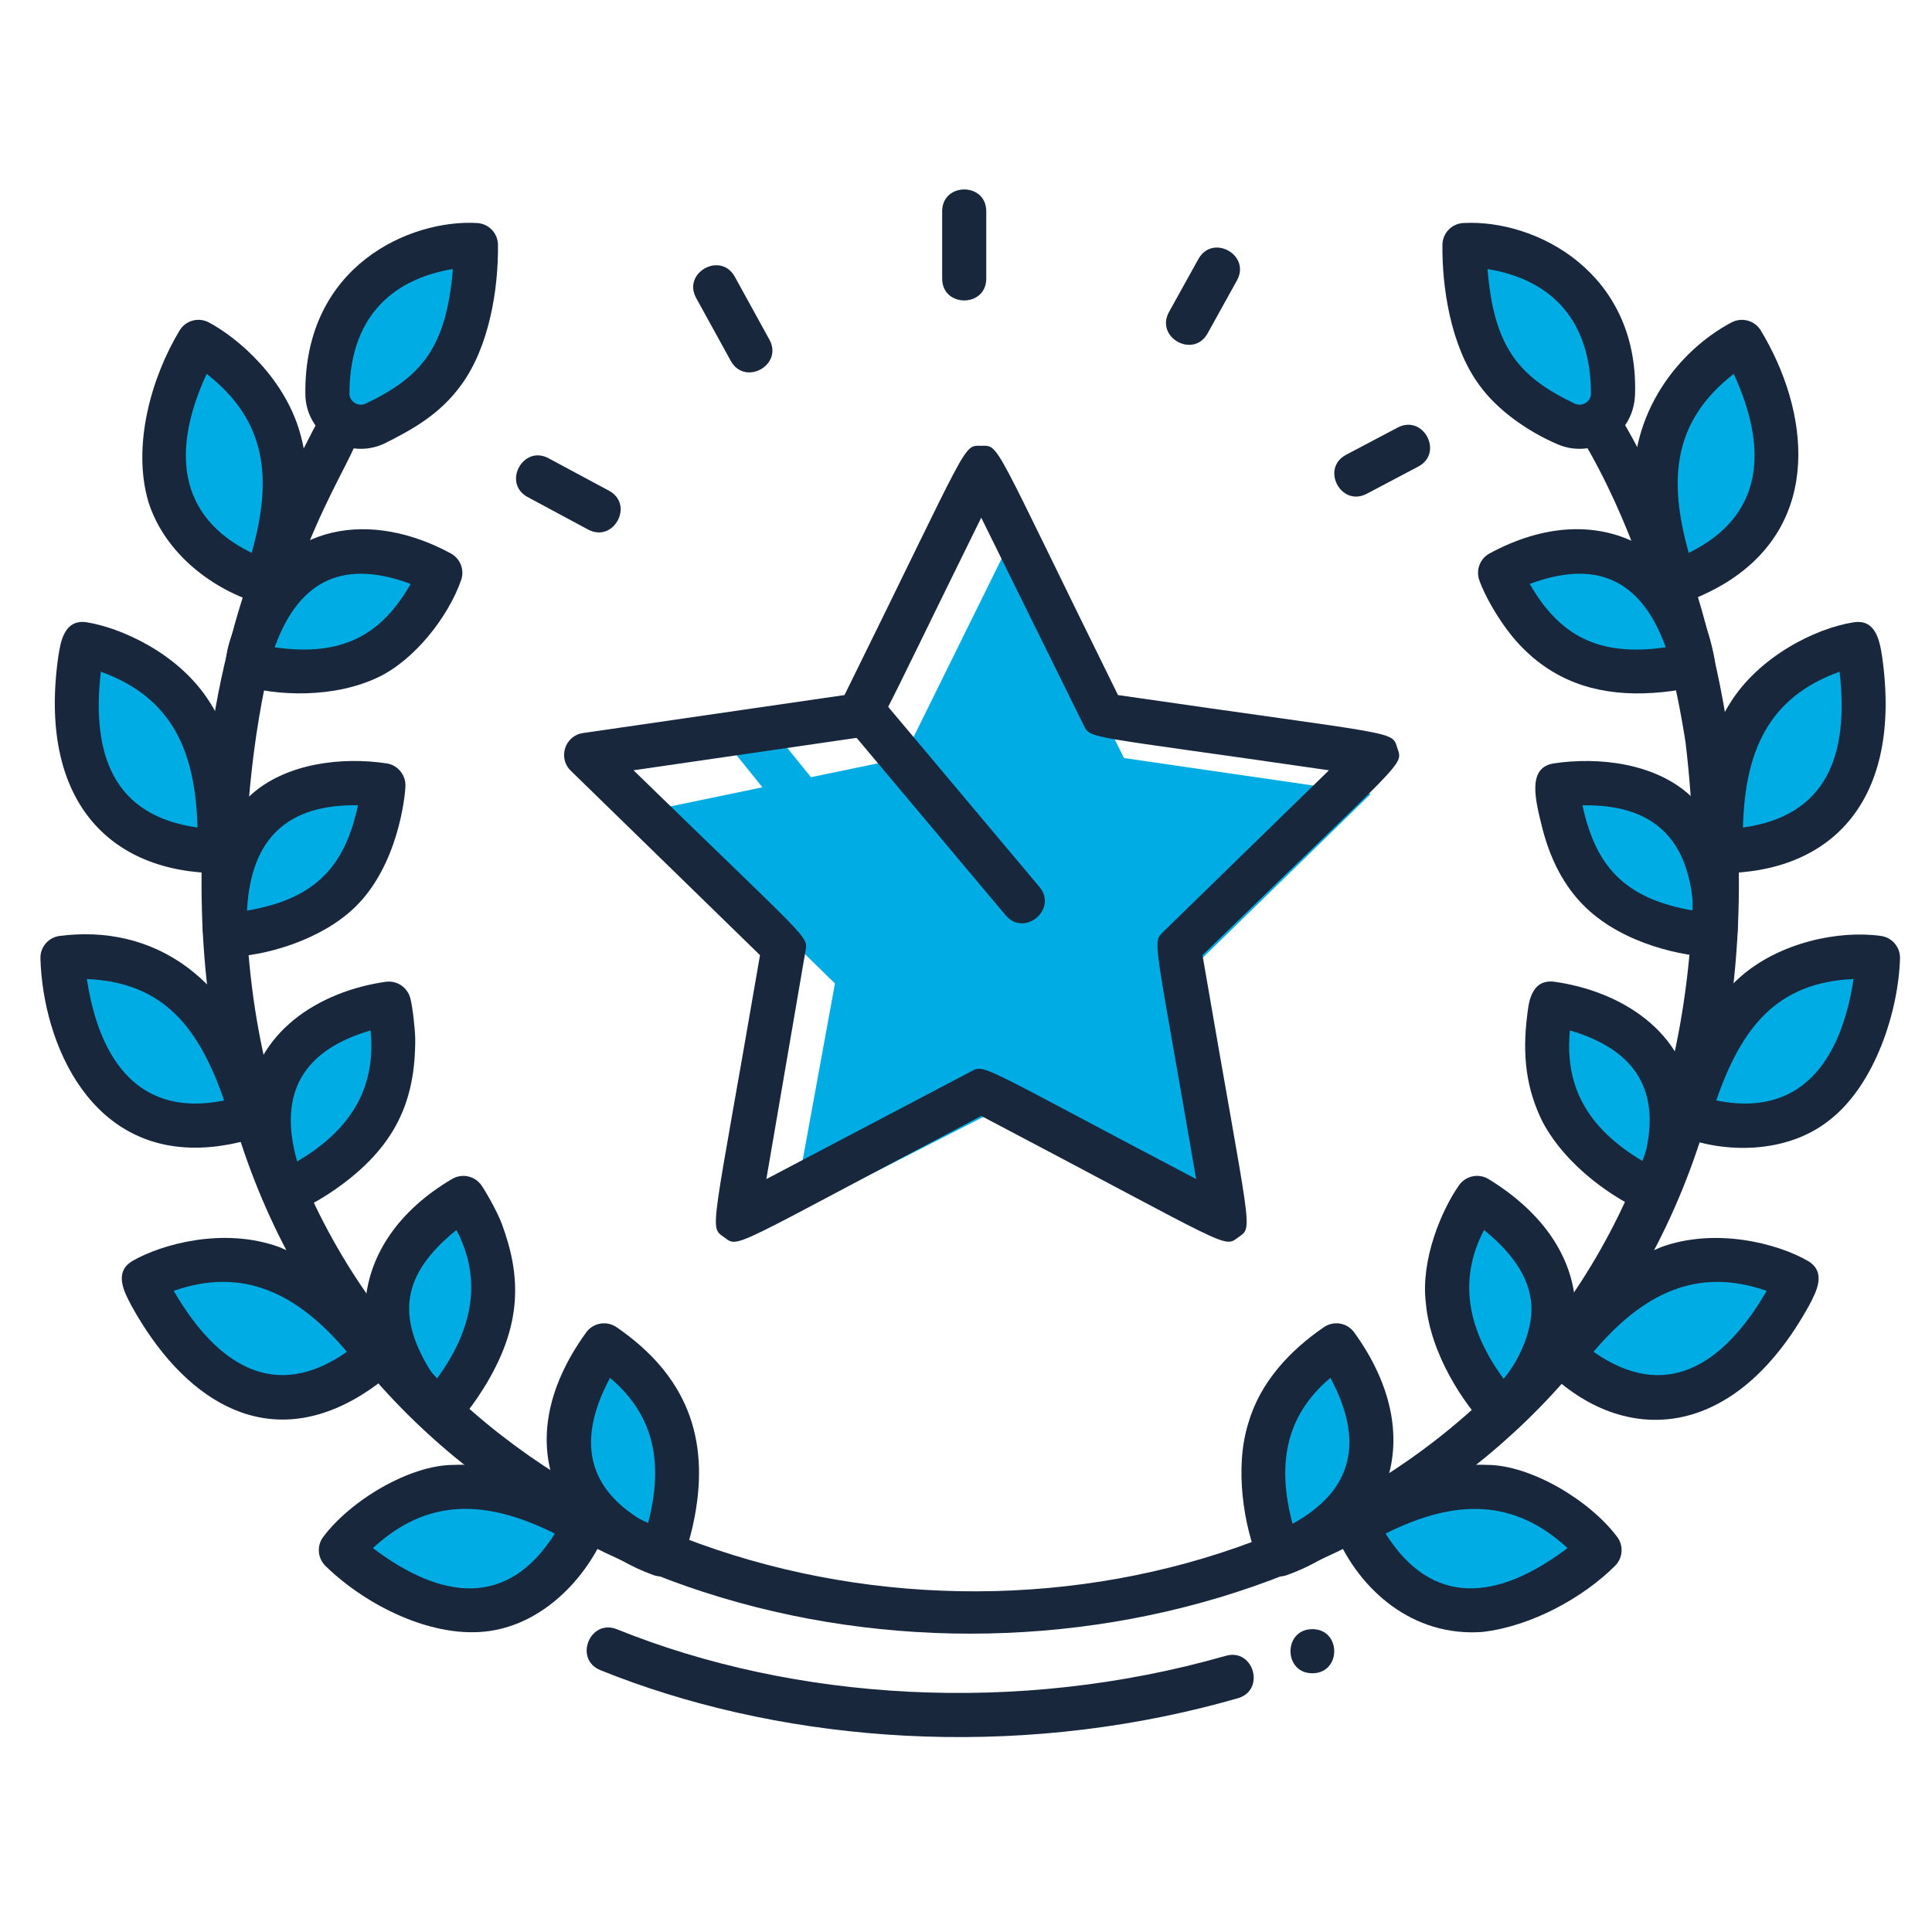 <svg width="80" height="80" viewBox="0 0 80 80" fill="none" xmlns="http://www.w3.org/2000/svg">
<path d="M41.971 22.127L46.542 31.389L56.763 32.874L49.367 40.083L50.793 50.583L41.651 45.777L32.829 50.264L34.574 40.722L27.178 33.513L37.399 31.389L41.971 22.127Z" fill="#00ACE4"/>
<path d="M35.598 37.598L30.538 31.32C29.781 30.382 31.201 29.234 31.96 30.175L37.02 36.451C37.777 37.391 36.357 38.538 35.598 37.598Z" fill="#00ACE4"/>
<path d="M41.64 37.897L35.248 30.288C34.472 29.365 35.871 28.188 36.647 29.113L43.038 36.723C43.814 37.645 42.418 38.822 41.64 37.897Z" fill="#18273C"/>
<path d="M54.342 69.286C53.136 69.286 53.134 67.46 54.342 67.46C55.548 67.46 55.55 69.286 54.342 69.286Z" fill="#18273C"/>
<path d="M10.244 27.544C13.776 28.62 17.106 27.019 18.233 23.763C14.229 21.592 10.952 23.577 10.244 27.544Z" fill="#00ACE4"/>
<path d="M10.988 24.148C11.61 22.574 12.049 20.134 11.598 18.42C11.096 16.326 9.27 14.748 8.219 14.201C7.248 15.777 6.393 18.444 7.016 20.552C7.603 22.4 9.411 23.697 10.988 24.148Z" fill="#00ACE4"/>
<path d="M15.874 32.557C14.475 32.322 12.246 32.474 10.957 33.677C9.571 34.955 9.154 37.276 9.334 38.761C10.467 38.748 12.695 38.276 14.057 36.959C15.295 35.755 15.833 33.713 15.874 32.557Z" fill="#00ACE4"/>
<path d="M7.295 35.071C8.294 35.316 9.076 35.288 9.076 35.288C9.21 33.495 8.913 31.298 7.944 29.654C6.885 27.938 4.775 26.924 3.454 26.715C3.04 28.048 2.275 33.873 7.295 35.071Z" fill="#00ACE4"/>
<path d="M11.812 49.412C12.921 48.97 14.783 47.727 15.663 46.077C16.435 44.568 16.362 42.592 16.105 41.6C12.773 42.065 10.553 44.304 11.253 47.626C11.428 48.685 11.812 49.412 11.812 49.412Z" fill="#00ACE4"/>
<path d="M10.437 46.236C9.512 42.789 7.815 40.226 4.38 39.74C3.362 39.591 2.586 39.703 2.586 39.703C2.647 41.668 3.515 44.447 5.174 45.718C6.711 46.932 8.97 46.814 10.437 46.236Z" fill="#00ACE4"/>
<path d="M18.133 58.51C18.133 58.51 18.675 57.965 19.215 57.102C21.183 53.983 20.249 51.921 19.874 50.906C19.731 50.559 19.288 49.791 19.186 49.647C17.898 50.416 16.309 51.96 16.068 53.673C15.775 55.374 16.85 57.372 18.133 58.51Z" fill="#00ACE4"/>
<path d="M15.664 56.14C14.623 54.779 12.98 53.212 11.262 52.544C9.396 51.86 7.122 52.369 5.952 53.042C6.345 54.127 9.395 59.863 14.191 57.204C15.101 56.698 15.664 56.14 15.664 56.14Z" fill="#00ACE4"/>
<path d="M25.012 55.751C25.012 55.751 24.556 56.376 24.14 57.304C23.006 59.859 23.488 61.878 25.746 63.554C26.617 64.129 27.37 64.406 27.37 64.406C27.837 63.323 28.347 61.005 27.781 59.228C27.368 57.795 26.249 56.596 25.012 55.751Z" fill="#00ACE4"/>
<path d="M18.815 61.615C16.723 61.743 14.844 63.259 14.114 64.233C14.964 65.077 17.646 67.058 20.173 66.672C22.117 66.372 23.582 64.667 24.217 63.168C22.447 62.241 20.866 61.536 18.815 61.615Z" fill="#00ACE4"/>
<path d="M15.536 17.581C17.562 16.609 19.812 15.09 19.706 10.19C17.385 10.096 13.514 11.585 13.557 16.358C13.568 17.324 14.582 18.015 15.536 17.581Z" fill="#00ACE4"/>
<path d="M62.116 23.764C62.434 24.684 63.548 26.523 65.079 27.262C66.77 28.069 68.927 27.904 70.106 27.544C69.8 25.835 68.682 23.93 67.106 23.214C65.532 22.545 63.471 23.028 62.116 23.764Z" fill="#00ACE4"/>
<path d="M69.361 24.147C69.361 24.147 70.115 23.931 70.996 23.39C73.044 22.122 73.675 20.425 73.527 18.354C73.397 16.971 72.823 15.327 72.13 14.2C70.524 15.035 68.359 17.233 68.575 20.44C68.629 21.701 69.028 23.306 69.361 24.147Z" fill="#00ACE4"/>
<path d="M71.015 38.761C71.182 37.379 70.834 35.008 69.391 33.676C68.124 32.493 65.921 32.315 64.474 32.557C64.474 32.557 64.48 32.723 64.52 32.993C64.99 36.241 66.564 37.819 69.292 38.507C70.257 38.752 71.015 38.761 71.015 38.761Z" fill="#00ACE4"/>
<path d="M71.272 35.288C72.903 35.343 74.98 34.675 76.115 33.157C77.329 31.657 77.353 28.197 76.893 26.715C76.893 26.715 76.12 26.837 75.186 27.28C72.028 28.78 71.008 31.753 71.272 35.288Z" fill="#00ACE4"/>
<path d="M68.537 49.413C69.275 48.012 69.533 45.669 68.613 44.118C67.745 42.615 65.676 41.801 64.244 41.601C64.125 42.057 63.965 43.302 64.161 44.503C64.262 45.018 64.416 45.551 64.686 46.077C65.484 47.573 67.223 48.888 68.537 49.413Z" fill="#00ACE4"/>
<path d="M72.65 41.196C71.614 42.11 70.991 43.364 70.549 44.391C70.131 45.42 69.912 46.236 69.912 46.236C74.505 48.046 77.617 44.405 77.763 39.704C76.579 39.533 74.242 39.773 72.65 41.196Z" fill="#00ACE4"/>
<path d="M61.162 49.647C60.838 50.104 59.718 52.082 59.949 53.899C60.102 55.704 61.343 57.631 62.216 58.509C63.197 57.639 64.615 55.611 64.281 53.672C64.037 51.94 62.419 50.397 61.162 49.647Z" fill="#00ACE4"/>
<path d="M64.685 56.14C67.496 58.924 71.335 58.694 74.105 53.672C74.307 53.289 74.396 53.042 74.396 53.042C74.396 53.042 73.712 52.649 72.708 52.414C69.329 51.624 66.841 53.324 64.685 56.14Z" fill="#00ACE4"/>
<path d="M55.335 55.751C52.675 57.566 51.941 59.839 52.48 62.682C52.67 63.693 52.978 64.406 52.978 64.406C56.683 63.039 58.11 59.551 55.335 55.751Z" fill="#00ACE4"/>
<path d="M61.534 61.615C60.203 61.563 58.82 61.76 56.131 63.167C58.101 67.814 62.889 67.559 66.234 64.232C65.51 63.267 63.635 61.743 61.534 61.615Z" fill="#00ACE4"/>
<path d="M64.813 17.581C65.765 18.014 66.78 17.325 66.791 16.358C66.833 11.813 63.238 10.085 60.642 10.19C60.642 10.19 60.624 11.018 60.777 12.071C61.222 15.175 62.454 16.449 64.813 17.581Z" fill="#00ACE4"/>
<path d="M11.372 26.804C14.174 27.205 15.789 26.3 17.005 24.179C14.345 23.193 12.425 23.885 11.372 26.804ZM9.977 28.375C8.847 28.029 9.499 26.373 10.029 25.317C11.737 21.591 15.4 21.143 18.668 22.917C19.061 23.13 19.241 23.596 19.095 24.019C18.565 25.537 17.174 27.321 15.664 28.042C13.809 28.928 11.452 28.82 9.977 28.375Z" fill="#18273C"/>
<path d="M68.976 26.803C67.917 23.861 65.975 23.201 63.343 24.179C64.573 26.317 66.186 27.207 68.976 26.803ZM63.093 26.873C62.271 26.075 61.516 24.771 61.253 24.019C61.106 23.596 61.287 23.13 61.68 22.917C66.231 20.447 70.214 22.765 71.004 27.341C71.082 27.795 70.812 28.24 70.371 28.374C70.337 28.384 69.528 28.628 68.44 28.692C66.385 28.826 64.56 28.331 63.093 26.873Z" fill="#18273C"/>
<path d="M8.558 15.481C7.119 18.593 7.314 21.378 10.422 22.893C11.285 19.82 11.062 17.44 8.558 15.481ZM10.736 24.982C8.886 24.45 6.839 22.97 6.146 20.784C5.461 18.47 6.26 15.631 7.44 13.678C7.692 13.269 8.215 13.125 8.64 13.347C9.846 13.982 11.895 15.719 12.484 18.153C12.98 20.051 12.538 22.649 11.835 24.44C11.66 24.884 11.177 25.11 10.736 24.982Z" fill="#18273C"/>
<path d="M71.79 15.481C69.281 17.439 69.066 19.83 69.927 22.894C73.04 21.371 73.226 18.591 71.79 15.481ZM68.512 24.441C68.149 23.512 67.722 21.829 67.664 20.435C67.438 17.144 69.493 14.514 71.708 13.346C72.133 13.128 72.656 13.27 72.907 13.678C74.908 16.986 75.51 21.625 71.477 24.123C70.498 24.724 69.648 24.971 69.613 24.982C69.173 25.108 68.689 24.886 68.512 24.441Z" fill="#18273C"/>
<path d="M10.228 37.707C13.161 37.212 14.297 35.78 14.824 33.345C11.93 33.294 10.382 34.687 10.228 37.707ZM8.428 38.827C8.225 37.221 8.648 34.52 10.338 32.961C11.815 31.583 14.197 31.331 16.026 31.613C16.477 31.688 16.801 32.091 16.788 32.548C16.773 33.004 16.475 35.85 14.692 37.572C13.308 38.909 11.002 39.61 9.345 39.631C8.881 39.636 8.484 39.291 8.428 38.827Z" fill="#18273C"/>
<path d="M70.121 37.707C69.957 34.61 68.349 33.299 65.525 33.346C66.062 35.806 67.196 37.206 70.121 37.707ZM71.015 39.631H71.004C69.736 39.615 67.249 39.109 65.656 37.572C64.742 36.69 64.193 35.557 63.871 34.316C63.577 33.139 63.222 31.799 64.323 31.613C66.165 31.333 68.534 31.583 70.014 32.966C71.61 34.437 72.145 37.061 71.921 38.828C71.865 39.287 71.475 39.631 71.015 39.631Z" fill="#18273C"/>
<path d="M4.174 27.814C3.779 31.285 4.713 33.779 8.178 34.267C8.097 31.104 7.126 28.876 4.174 27.814ZM2.412 27.2C2.5 26.625 2.642 25.615 3.597 25.769C4.92 25.977 7.412 27.006 8.721 29.132C9.755 30.756 10.143 33.427 9.987 35.313C9.952 35.777 9.573 36.142 9.108 36.157C4.468 36.157 1.581 33.076 2.412 27.2Z" fill="#18273C"/>
<path d="M72.172 34.267C75.644 33.783 76.569 31.282 76.174 27.814C73.209 28.877 72.25 31.132 72.172 34.267ZM71.241 36.157C70.776 36.142 70.396 35.777 70.362 35.313C70.205 33.407 70.599 30.749 71.628 29.132C72.815 27.204 75.145 26.021 76.752 25.769C77.653 25.628 77.828 26.486 77.935 27.19C78.779 33.127 75.867 36.157 71.241 36.157Z" fill="#18273C"/>
<path d="M15.344 42.668C12.674 43.45 11.464 45.142 12.305 48.095C14.432 46.835 15.591 45.148 15.344 42.668ZM10.271 45.753C10.509 42.762 13.191 41.046 15.98 40.653C16.442 40.593 16.87 40.884 16.989 41.329C17.09 41.706 17.183 42.593 17.194 43.011C17.202 45.586 16.388 47.508 13.861 49.264C12.965 49.889 12.183 50.204 12.15 50.217C10.62 50.822 10.116 47.256 10.271 45.753Z" fill="#18273C"/>
<path d="M68.045 48.094C68.878 45.176 67.716 43.463 65.006 42.667C64.792 44.888 65.635 46.675 68.045 48.094ZM68.199 50.216C66.942 49.708 64.894 48.364 63.88 46.463C63.182 45.068 63.038 43.673 63.233 42.083C63.29 41.612 63.361 40.52 64.37 40.653C67.088 41.036 69.834 42.697 70.081 45.773C70.229 47.21 69.837 48.861 69.344 49.794C69.129 50.203 68.637 50.39 68.199 50.216Z" fill="#18273C"/>
<path d="M3.596 40.539C4.125 43.997 5.827 46.274 9.283 45.568C8.244 42.575 6.8 40.677 3.596 40.539ZM1.674 39.688C1.659 39.224 1.996 38.823 2.455 38.757C6.207 38.265 9.827 40.269 11.319 45.956C11.44 46.404 11.205 46.871 10.773 47.042C10.738 47.055 9.911 47.378 8.77 47.489C3.752 47.973 1.775 43.18 1.674 39.688Z" fill="#18273C"/>
<path d="M71.066 45.568C74.536 46.275 76.23 43.977 76.752 40.539C73.561 40.677 72.108 42.56 71.066 45.568ZM69.577 47.042C69.145 46.871 68.909 46.404 69.029 45.956C69.508 44.132 70.555 41.784 72.044 40.469C73.672 39.017 76.167 38.507 77.894 38.757C78.353 38.823 78.689 39.224 78.675 39.688C78.613 41.835 77.66 44.922 75.73 46.401C73.963 47.794 71.37 47.764 69.577 47.042Z" fill="#18273C"/>
<path d="M18.9 50.932C16.574 52.803 16.505 54.52 17.722 56.594C17.832 56.781 17.96 56.946 18.088 57.094C19.516 55.146 20.021 53.059 18.9 50.932ZM17.527 59.149C14.031 56.073 14.271 51.436 18.718 48.82C19.126 48.577 19.654 48.687 19.931 49.075C20.109 49.329 20.584 50.158 20.775 50.665C21.567 52.8 21.682 54.86 19.987 57.545C19.401 58.481 18.805 59.085 18.779 59.111C18.438 59.453 17.887 59.467 17.527 59.149Z" fill="#18273C"/>
<path d="M61.45 50.932C60.335 53.064 60.82 55.132 62.262 57.094C62.88 56.372 63.58 54.938 63.382 53.784C63.218 52.628 62.355 51.661 61.45 50.932ZM61.569 59.11C60.627 58.151 59.226 56.072 59.041 53.951C58.821 52.173 59.687 50.114 60.418 49.075C60.695 48.686 61.222 48.577 61.631 48.819C66.318 51.688 66.136 56.232 62.822 59.149C62.462 59.467 61.911 59.453 61.569 59.11Z" fill="#18273C"/>
<path d="M7.193 53.451C9.017 56.593 11.414 58.044 14.365 55.975C12.325 53.559 10.075 52.441 7.193 53.451ZM5.444 54.069C5.138 53.49 4.695 52.669 5.498 52.206C6.689 51.522 9.261 50.795 11.576 51.643C13.54 52.461 15.115 53.861 16.39 55.542C16.666 55.907 16.633 56.423 16.307 56.745C16.28 56.771 15.643 57.398 14.635 57.958C10.84 60.063 7.56 57.901 5.444 54.069Z" fill="#18273C"/>
<path d="M65.984 55.975C68.945 58.054 71.338 56.578 73.155 53.452C70.274 52.442 68.03 53.557 65.984 55.975ZM64.042 56.746C63.716 56.424 63.682 55.907 63.959 55.543C65.604 53.372 67.222 52.29 68.773 51.644C71.028 50.817 73.593 51.483 74.851 52.207C75.648 52.666 75.214 53.485 74.911 54.055C71.812 59.68 67.269 59.919 64.042 56.746Z" fill="#18273C"/>
<path d="M26.828 63.097C27.466 60.686 27.154 58.647 25.259 57.054C23.879 59.634 24.263 61.689 26.828 63.097ZM27.054 65.219C23.284 63.866 20.855 59.899 24.275 55.169C24.566 54.772 25.12 54.677 25.527 54.954C28.457 56.965 29.38 59.564 28.764 62.809C28.559 63.905 28.222 64.692 28.209 64.725C28.014 65.175 27.502 65.386 27.054 65.219Z" fill="#18273C"/>
<path d="M53.521 63.097C56.037 61.712 56.498 59.681 55.089 57.053C53.193 58.648 52.881 60.694 53.521 63.097ZM52.14 64.724C51.502 63.204 51.104 60.786 51.693 58.92C52.181 57.239 53.397 55.931 54.821 54.954C55.23 54.676 55.782 54.772 56.073 55.169C59.24 59.549 57.492 63.713 53.294 65.219C52.846 65.386 52.334 65.175 52.14 64.724Z" fill="#18273C"/>
<path d="M15.441 64.104C18.298 66.264 21.038 66.588 22.975 63.503C20.09 62.063 17.679 62.035 15.441 64.104ZM13.471 64.836C13.149 64.515 13.111 64.005 13.384 63.641C14.541 62.099 16.991 60.659 18.78 60.659C21.023 60.565 22.943 61.426 24.641 62.315C25.062 62.536 25.244 63.043 25.058 63.48C24.284 65.31 22.57 67.183 20.312 67.531C17.967 67.891 15.166 66.497 13.471 64.836Z" fill="#18273C"/>
<path d="M57.374 63.502C59.298 66.56 62.014 66.289 64.908 64.103C62.682 62.047 60.254 62.06 57.374 63.502ZM55.291 63.479C55.105 63.042 55.286 62.535 55.707 62.315C57.468 61.392 59.332 60.57 61.569 60.658C63.364 60.658 65.812 62.104 66.964 63.64C67.238 64.005 67.2 64.515 66.877 64.836C65.564 66.15 63.415 67.342 61.38 67.576C58.531 67.783 56.308 65.884 55.291 63.479Z" fill="#18273C"/>
<path d="M24.864 69.159C23.746 68.707 24.427 67.014 25.548 67.465C32.867 70.422 42.107 71.039 50.753 68.565C51.914 68.231 52.414 69.989 51.256 70.321C50.771 70.46 50.286 70.589 49.8 70.71C41.04 72.88 31.96 72.025 24.864 69.159Z" fill="#18273C"/>
<path d="M8.346 36.337C8.313 29.144 10.031 23.304 13.226 17.315C13.463 16.869 14.017 16.701 14.461 16.939C15.972 17.744 13.51 19.309 11.603 25.882C10.642 29.034 10.158 33.121 10.171 36.337C9.935 76.746 75.227 76.514 69.795 30.737C69.017 25.736 67.335 21.226 65.533 18.213C64.915 17.176 66.482 16.239 67.101 17.277C69.977 22.097 72.035 29.105 72.003 36.346C72.249 78.075 8.101 78.087 8.346 36.337Z" fill="#18273C"/>
<path d="M18.753 11.139C16.104 11.581 14.47 13.267 14.47 16.305C14.474 16.636 14.834 16.852 15.134 16.718C17.419 15.622 18.484 14.436 18.753 11.139ZM12.644 16.325C12.583 10.975 17.01 9.082 19.744 9.234C20.226 9.254 20.609 9.645 20.62 10.127C20.642 11.983 20.25 14.378 19.094 15.944C18.206 17.18 17.005 17.822 15.886 18.381C14.377 19.058 12.663 17.966 12.644 16.325Z" fill="#18273C"/>
<path d="M61.595 11.139C61.859 14.436 62.938 15.627 65.207 16.714C65.519 16.855 65.874 16.632 65.878 16.305C65.878 13.264 64.248 11.577 61.595 11.139ZM64.467 18.383C63.328 17.895 62.03 17.024 61.254 15.944C60.064 14.331 59.707 11.877 59.728 10.127C59.739 9.645 60.123 9.254 60.605 9.234C63.621 9.078 67.839 11.29 67.705 16.296C67.681 17.169 67.27 17.821 66.648 18.22C65.984 18.643 65.167 18.699 64.467 18.383Z" fill="#18273C"/>
<path d="M49.53 48.823C47.799 38.731 47.697 39.044 48.174 38.578L55.03 31.896C44.903 30.424 45.165 30.62 44.868 30.02L40.631 21.435C36.093 30.631 36.362 30.424 35.707 30.519L26.233 31.896C33.577 39.055 33.462 38.734 33.352 39.387L31.733 48.823L40.206 44.367C40.791 44.06 40.456 44.052 49.53 48.823ZM40.631 46.208C30.125 51.731 30.617 51.69 29.983 51.231C29.35 50.77 29.47 51.207 31.47 39.551L23.633 31.913C23.091 31.384 23.393 30.463 24.138 30.355L34.969 28.781C40.223 18.136 39.85 18.459 40.631 18.459C41.414 18.459 41.043 18.143 46.294 28.781C58.037 30.488 57.618 30.233 57.861 30.976C58.102 31.72 58.29 31.269 49.793 39.551C51.797 51.239 51.913 50.771 51.28 51.231C50.645 51.69 51.1 51.711 40.631 46.208Z" fill="#18273C"/>
<path d="M39.013 11.535V8.75C39.013 7.544 40.839 7.542 40.839 8.75V11.535C40.839 12.741 39.013 12.743 39.013 11.535Z" fill="#18273C"/>
<path d="M30.259 14.942L28.828 12.342C28.246 11.286 29.845 10.403 30.428 11.461L31.859 14.062C32.441 15.118 30.842 16.001 30.259 14.942Z" fill="#18273C"/>
<path d="M24.35 21.926L21.854 20.585C20.786 20.012 21.659 18.404 22.717 18.977L25.213 20.317C26.281 20.89 25.41 22.497 24.35 21.926Z" fill="#18273C"/>
<path d="M55.741 18.83L57.873 17.705C58.939 17.142 59.794 18.756 58.727 19.32L56.595 20.445C55.528 21.008 54.673 19.395 55.741 18.83Z" fill="#18273C"/>
<path d="M48.407 12.918L49.622 10.727C50.21 9.668 51.804 10.559 51.219 11.612L50.005 13.803C49.419 14.86 47.822 13.973 48.407 12.918Z" fill="#18273C"/>
</svg>
